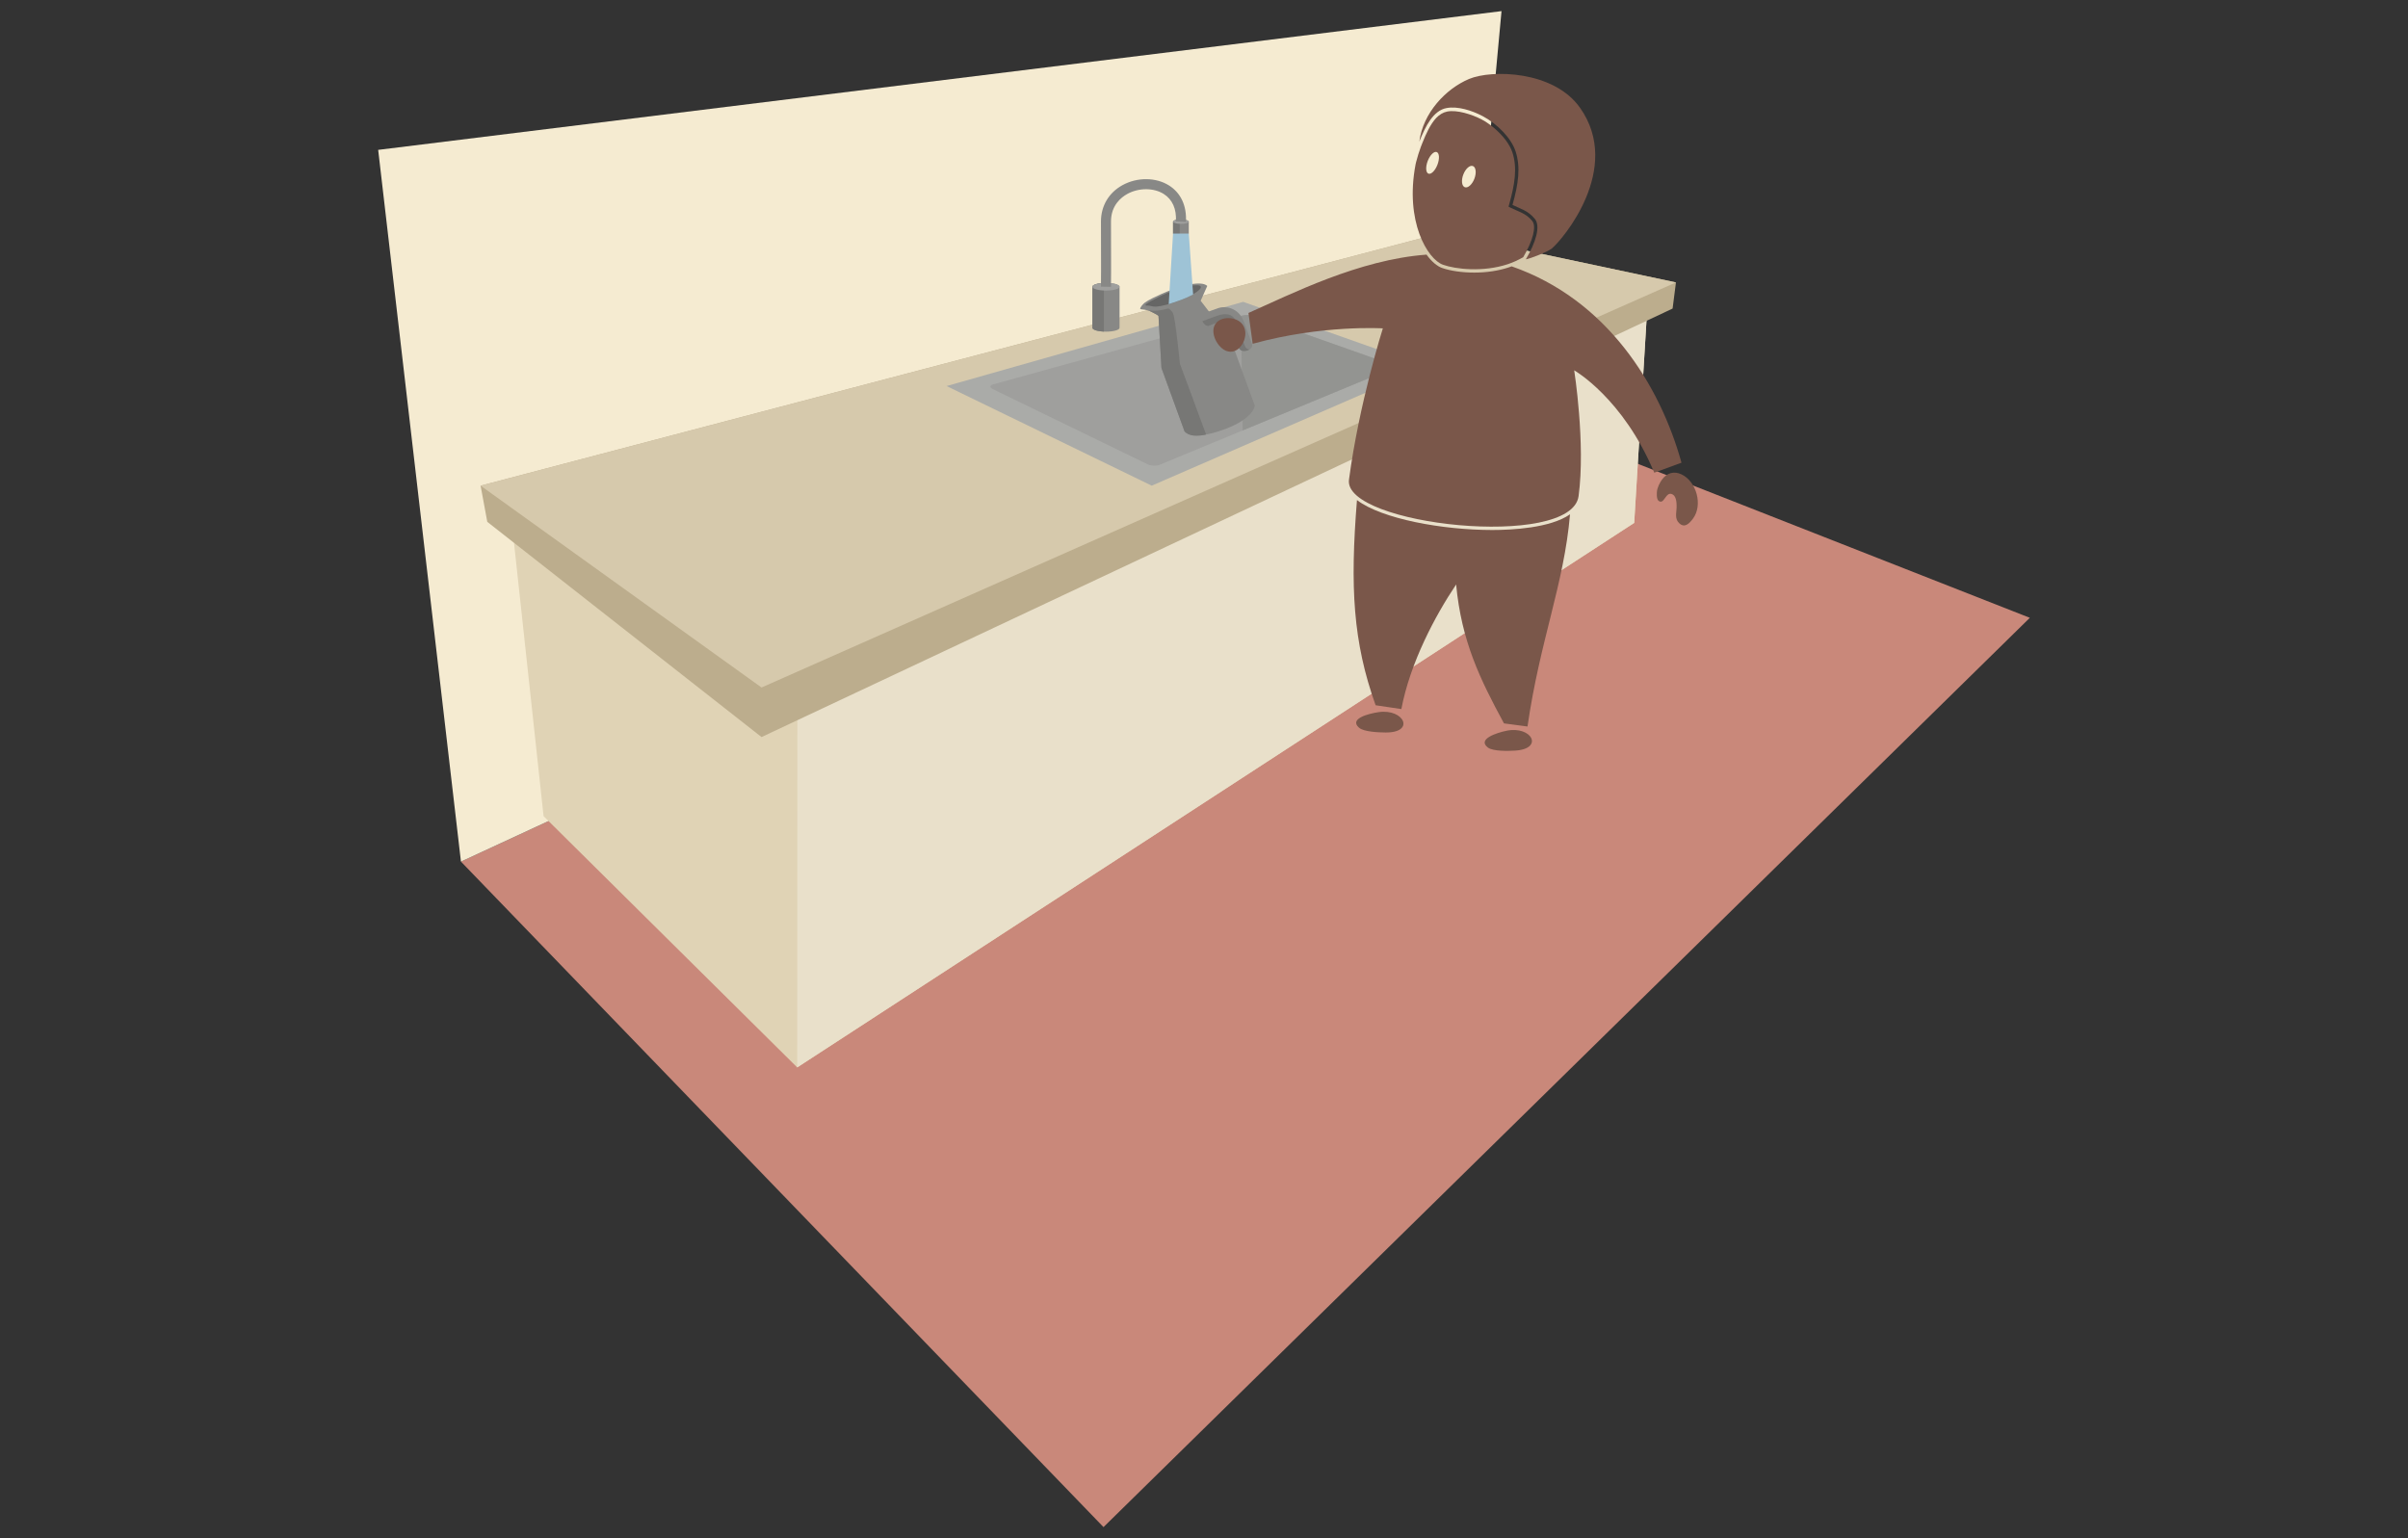 <?xml version="1.0" encoding="utf-8"?>
<!-- Generator: Adobe Illustrator 15.0.2, SVG Export Plug-In . SVG Version: 6.00 Build 0)  -->
<!DOCTYPE svg PUBLIC "-//W3C//DTD SVG 1.1//EN" "http://www.w3.org/Graphics/SVG/1.1/DTD/svg11.dtd">
<svg version="1.1" id="Layer_1" xmlns="http://www.w3.org/2000/svg" xmlns:xlink="http://www.w3.org/1999/xlink" x="0px" y="0px"
	 width="720px" height="460px" viewBox="0 0 720 460" enable-background="new 0 0 720 460" xml:space="preserve">
<rect x="0" y="0" width="720" height="460" fill="#333333" stroke="none"/>
<g>
	<g>
		<polygon fill="#C9887A" points="438.319,118.51 137.825,257.66 329.952,456.676 606.925,184.754 		"/>
		<polygon fill="#F5EBD1" points="438.319,118.51 137.825,257.66 113.075,44.82 448.958,3.324 		"/>
		<g>
			<polygon fill="#E0D3B5" points="492.615,90.787 488.633,156.366 238.366,319.207 162.534,244.072 152.2,148.57 425.86,76.609 			
				"/>
			<polygon fill="#E9E0CA" points="492.615,90.787 488.633,156.366 238.366,319.207 238.421,208.375 			"/>
			<g>
				<polygon fill="#BCAD8D" points="501.115,84.456 431.165,69.599 143.7,145.239 145.7,156.058 227.7,220.417 500.115,92.274 				
					"/>
				<polygon fill="#D6C9AC" points="501.115,84.456 227.7,205.599 143.7,145.239 431.165,69.599 				"/>
			</g>
			<polygon fill="#AAABA8" points="344.368,145.239 283.034,115.448 371.7,90.266 426.368,109.599 			"/>
			<g>
				<path fill="#9F9F9D" d="M346.806,138.966c-1.017,0.421-2.657,0.372-3.646-0.109l-46.326-22.501
					c-0.989-0.481-0.931-1.114,0.129-1.407l74.357-20.556c1.061-0.293,2.776-0.232,3.813,0.134l40.725,14.403
					c1.037,0.367,1.055,1.011,0.038,1.432L346.806,138.966z"/>
			</g>
			<path fill="#939491" d="M415.858,108.932l-40.727-14.403c-1.037-0.366-2.752-0.427-3.812-0.134l-0.268,0.073l0.525,34.243
				l44.318-18.348C416.911,109.942,416.896,109.298,415.858,108.932z"/>
		</g>
	</g>
	<g>
		<g>
			<path fill="#888886" d="M360.968,85.526c0,0-1.434-2.217-10.335,1.022c-2.115,0.771-4.714,1.943-5.91,2.556
				c-0.998,0.512-1.902,1.009-2.386,1.372c-0.509,0.383-1.383,1.328-1.415,1.836c-0.015,0.229,0.597,0.164,1.419,0.32
				c0.514,0.099,1.352,0.278,1.801,0.548c0.253,0.151,2.245,1.076,2.259,1.352c0.001,0.004,0.88,15.504,0.88,15.504l6.89,18.927
				c0,0,1.923,3.07,11.715-0.493c9.112-3.316,9.302-7.156,9.302-7.156l-7.144-19.627l-9.036-11.743L360.968,85.526z"/>
			<path fill="#777775" d="M343.023,92.784c0.408,0.1,0.837,0.229,1.118,0.396c0.253,0.151,2.245,1.076,2.259,1.352
				c0.001,0.004,0.88,15.504,0.88,15.504l6.89,18.927c0,0,1.328,2.218,6.459,0.982c-2.081-5.72-7.828-21.144-7.828-21.144
				s-1.282-13.146-2.054-15.111c-0.291-0.739-1.355-1.455-1.355-1.455C346.74,92.976,345.117,93.043,343.023,92.784z"/>
			<g>
				<path fill="#888886" d="M360.011,93.686c0,0,1.534-0.559,4.129-1.503c2.287-0.833,6.26-0.17,7.801,4.062
					c0.923,2.54,1.413,3.755,2.406,6.615c0.641,1.842-3.184,3.036-3.902,1.172c-1.039-2.692-1.705-4.685-2.197-6.035
					c-0.692-1.904-1.476-2.433-3.411-1.816c-1.445,0.46-3.47,1.263-3.47,1.263c-0.586,0.213-1.565-0.664-1.839-1.406
					C359.25,95.278,359.381,93.915,360.011,93.686z"/>
				<path fill="#777775" d="M359.528,96.037c0.269,0.743,1.219,1.631,1.838,1.405c0,0,2.024-0.803,3.47-1.263
					c1.936-0.616,2.719-0.088,3.411,1.816c0.492,1.351,1.158,3.343,2.197,6.035c0.338,0.88,1.366,1.077,2.293,0.849
					c0,0,0.678-0.226,0.956-0.428c-0.86,0.135-1.29-0.49-1.516-1.108c-0.75-2.062-2.052-5.638-2.6-7.143
					c-0.821-2.255-2.896-2.769-5.673-1.757C362.306,95.026,359.528,96.037,359.528,96.037z"/>
			</g>
			<path fill="#666665" d="M359.047,85.727c0.325,0.896-2.827,2.865-7.042,4.399c-0.461,0.167-0.924,0.326-1.391,0.477
				c-1.16,0.372-2.342,0.693-3.541,0.91c-0.465,0.084-0.934,0.152-1.403,0.188c-0.503,0.037-0.973-0.048-1.464-0.169
				c-0.392-0.097-0.752-0.154-1.168-0.151c-0.116,0-0.398,0.049-0.484-0.051c-0.116-0.134,0.041-0.32,0.137-0.399
				c0.354-0.298,1.054-0.683,1.454-0.906c0.448-0.251,2.025-1.072,3.042-1.584c1.179-0.595,2.398-1.104,3.639-1.556
				C355.04,85.35,358.722,84.832,359.047,85.727z"/>
		</g>
		<path fill="#7A574A" d="M366.579,104.898c3.276,1.327,5.8-2.264,5.792-5.198c-0.006-1.412-0.607-2.75-1.777-3.58
			c-2.079-1.475-5.986-1.453-7.35,1.033C361.833,99.725,364.051,103.875,366.579,104.898z"/>
		<g>
			<path fill="#7A574A" d="M506.137,155.192c-1.096,1.426-2.427,2.778-4.028,1.293c-1.418-1.313-0.852-3.011-0.803-4.653
				c0.062-2.103-0.261-3.709-1.494-4.103c-1.661-0.535-2.131,2.568-3.417,2.28c-1.024-0.227-1.038-1.59-0.984-2.808
				c0.063-1.32,0.875-2.897,1.558-3.821c1.5-2.028,3.614-2.526,5.729-1.558C507.276,143.917,509.284,151.114,506.137,155.192z"/>
			<path fill="#7A574A" d="M452.936,224.475c-1.977,0.11-6.527,0.24-8.051-0.923c-3.277-2.51,2.607-4.413,5.56-5.021
				C458.017,216.968,461.763,223.973,452.936,224.475z"/>
			<path fill="#7A574A" d="M414.344,219.049c-1.98-0.014-6.532-0.163-7.977-1.422c-3.116-2.703,2.873-4.239,5.858-4.665
				C419.879,211.873,423.186,219.095,414.344,219.049z"/>
		</g>
		<g>
			<g>
				<path fill="#7A574A" d="M446.172,158.496c-14.834,0-33.032-3.315-40.435-8.951c-2.09,26.033-1.2,42.363,5.573,61.359l7.7,1.143
					c2.64-13.885,10.103-27.898,16.378-37.258c1.604,16.973,7.145,28.322,14.307,41.539l7.037,0.934
					c3.711-25.772,10.931-42.572,12.711-63.455C463.548,157.94,451.942,158.496,446.172,158.496z"/>
			</g>
		</g>
		<g>
			<path fill="#7A574A" d="M458.898,65.425c-2.141-2.546-4.253-2.951-6.655-4.146c1.797-6.427,2.448-11.268,0.939-15.971
				c-1.273-3.962-5.483-8.284-9.866-10.584c-3.25-1.706-7.434-3.031-10.783-2.413c-3.947,0.727-6.293,5.333-8.158,10.052
				c1.132-8.681,7.969-15.841,14.891-18.754c6.699-2.822,25.303-2.569,33.195,8.656c12.801,18.196-5.297,39.451-8.442,42.03
				c-1.228,1.006-6.289,2.996-7.78,3.254C459.168,72.596,460.739,67.611,458.898,65.425z"/>
		</g>
		<g>
			<path fill="#7A574A" d="M458.134,66.068c-1.48-1.76-2.934-2.387-4.617-3.113c-0.553-0.238-1.123-0.484-1.719-0.78l-0.74-0.368
				l0.223-0.797c1.646-5.888,2.438-10.759,0.95-15.396c-0.399-1.244-1.15-2.568-2.136-3.863c-1.869-2.41-4.528-4.681-7.027-6.003
				c-2.885-1.523-7.436-2.984-10.37-2.386c-1.251,0.257-2.316,0.938-3.253,1.897c-1.729,1.849-3.041,4.694-4.139,7.471l-0.429,1.083
				c-0.55,1.505-1.046,3.035-1.437,4.582l-0.081,0.325c-0.029,0.143-0.06,0.275-0.089,0.397
				c-3.278,17.139,3.588,28.396,8.181,30.048c3.726,1.339,11.976,2.281,19.366-0.157c1.62-0.536,3.174-1.266,4.625-2.08
				C458.397,71.895,459.455,67.639,458.134,66.068z M429.801,49.261c-0.689,1.785-1.895,2.979-2.698,2.669
				c-0.796-0.308-0.896-2.002-0.216-3.786c0.69-1.782,1.898-2.979,2.698-2.672C430.388,45.781,430.482,47.475,429.801,49.261z
				 M440.842,53.454c-0.671,1.746-1.954,2.879-2.868,2.53c-0.91-0.352-1.11-2.051-0.437-3.798c0.672-1.75,1.955-2.881,2.87-2.531
				C441.316,50.006,441.511,51.706,440.842,53.454z"/>
			<g>
				<path fill="#7A574A" d="M451.987,79.649c-0.287,0.107-0.574,0.216-0.856,0.31c-3.094,1.021-6.663,1.56-10.322,1.56
					c-3.61,0-7.235-0.527-9.696-1.411c-1.387-0.499-3.037-1.845-4.579-3.962c-20.271,1.497-40.44,11.777-53.243,17.442l1.266,9.217
					c20.818-5.75,38.92-4.613,38.92-4.613s-7.123,22.485-10.126,45.268c-1.792,13.599,66.49,20.979,68.652,4.897
					c2.122-15.769-1.313-37.617-1.313-37.617s14.606,8.293,23.942,30.612l8.142-2.982
					C496.345,115.189,480.519,89.572,451.987,79.649z"/>
			</g>
		</g>
	</g>
	<g>
		<g>
			<g>
				<path fill="#888886" d="M330.69,84.605c-2.24,0-4.055,0.513-4.055,1.145v12.287c0,0.632,1.814,1.145,4.055,1.145
					s4.057-0.513,4.057-1.145V85.75C334.747,85.118,332.931,84.605,330.69,84.605z"/>
			</g>
			<path fill="#777775" d="M330.081,84.622c-1.947,0.084-3.445,0.555-3.445,1.128v12.287c0,0.573,1.498,1.044,3.445,1.128V84.622z"
				/>
			<ellipse fill="#9F9F9D" cx="330.691" cy="85.75" rx="4.056" ry="1.146"/>
		</g>
		<g>
			<g>
				<path fill="#888886" d="M353.099,65.615c-1.299,0-2.354,0.297-2.354,0.663v3.564c0,0.365,1.055,0.663,2.354,0.663
					s2.352-0.298,2.352-0.663v-3.564C355.45,65.912,354.397,65.615,353.099,65.615z"/>
			</g>
			<path fill="#777775" d="M352.745,65.625c-1.129,0.049-2,0.321-2,0.653v3.564c0,0.331,0.871,0.604,2,0.652V65.625z"/>
			<ellipse fill="#9F9F9D" cx="353.098" cy="66.278" rx="2.353" ry="0.664"/>
		</g>
		<path fill="#888886" d="M332.19,85.774l-3-0.049c0.047-2.787,0.031-7.413,0.016-12.311c-0.008-2.446-0.016-4.919-0.016-7.178
			c0-4.651,2.34-8.609,6.418-10.859c4.402-2.429,10-2.396,13.932,0.082c3.54,2.23,5.336,6.104,5.056,10.906l-2.995-0.175
			c0.217-3.715-1.049-6.548-3.66-8.194c-2.987-1.882-7.463-1.88-10.883,0.008c-1.817,1.003-4.867,3.405-4.867,8.232
			c0,2.256,0.008,4.725,0.016,7.169C332.222,78.318,332.237,82.959,332.19,85.774z"/>
		<path fill="#9EC3D6" d="M356.747,88.063c0,0-1.338,0.73-3.193,1.466c-1.648,0.653-4.104,1.428-4.104,1.428l1.295-21.114h4.705
			L356.747,88.063z"/>
	</g>
</g>
</svg>
